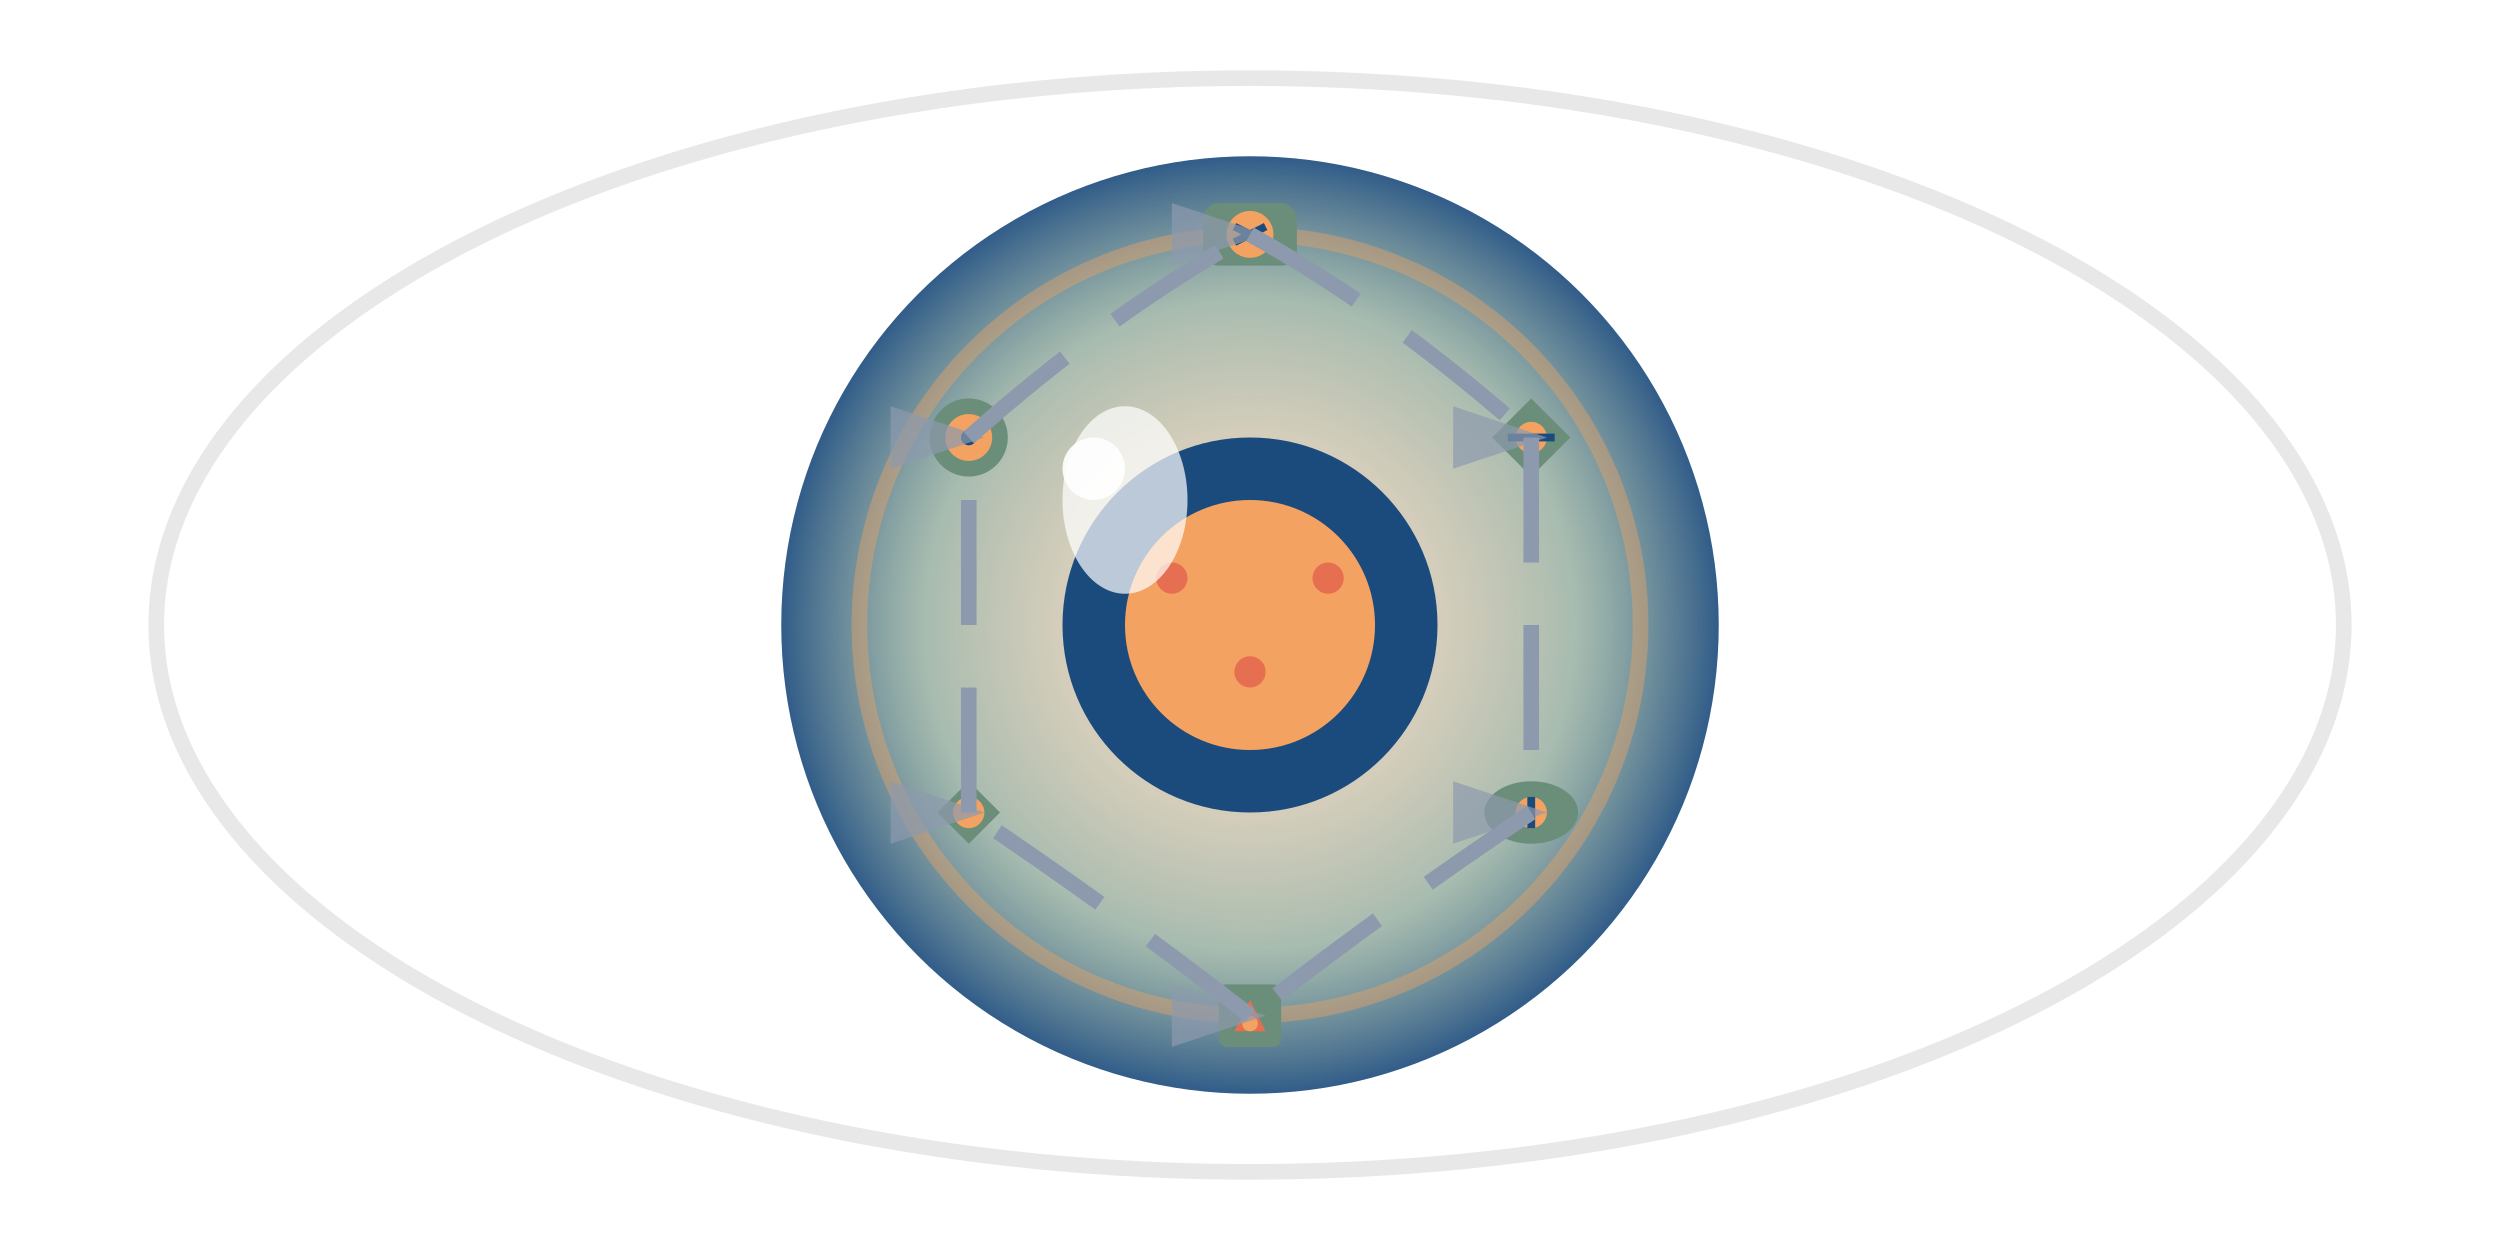 <svg viewBox="0 0 160 80" xmlns="http://www.w3.org/2000/svg">
  <style>
    /* Animations */
    @keyframes pulse {
      0%, 100% { opacity: 1; transform: scale(1); }
      50% { opacity: 0.8; transform: scale(1.05); }
    }
    
    @keyframes dataFlow {
      0% { stroke-dashoffset: 100; }
      100% { stroke-dashoffset: 0; }
    }
    
    @keyframes agentGlow {
      0%, 100% { filter: drop-shadow(0 0 2px #F4A261); }
      50% { filter: drop-shadow(0 0 6px #F4A261); }
    }
    
    @keyframes eyeBlink {
      0%, 90%, 100% { transform: scaleY(1); }
      95% { transform: scaleY(0.1); }
    }
    
    @keyframes irisShift {
      0%, 100% { transform: translate(0, 0); }
      25% { transform: translate(2px, -1px); }
      50% { transform: translate(-1px, 2px); }
      75% { transform: translate(-2px, -1px); }
    }
    
    .pulse-animation {
      animation: pulse 2.5s ease-in-out infinite;
    }
    
    .data-flow {
      stroke-dasharray: 8 4;
      animation: dataFlow 3s linear infinite;
    }
    
    .agent-glow {
      animation: agentGlow 3s ease-in-out infinite;
    }
    
    .eye-blink {
      animation: eyeBlink 6s ease-in-out infinite;
    }
    
    .iris-shift {
      animation: irisShift 8s ease-in-out infinite;
    }
  </style>
  
  <!-- Gradient Definitions -->
  <defs>
    <radialGradient id="irisGradient" cx="50%" cy="50%" r="50%">
      <stop offset="0%" style="stop-color:#F4A261;stop-opacity:0.3" />
      <stop offset="70%" style="stop-color:#6B8E7A;stop-opacity:0.6" />
      <stop offset="100%" style="stop-color:#1B4B7C;stop-opacity:0.9" />
    </radialGradient>
    
    <radialGradient id="socketGradient" cx="50%" cy="40%" r="60%">
      <stop offset="0%" style="stop-color:#8D9AAE;stop-opacity:0.1" />
      <stop offset="100%" style="stop-color:#1B4B7C;stop-opacity:0.3" />
    </radialGradient>
    
    <marker id="arrowhead" markerWidth="6" markerHeight="4" refX="5" refY="2" orient="auto">
      <polygon points="0 0, 6 2, 0 4" fill="#8D9AAE" opacity="0.7"/>
    </marker>
  </defs>
  
  <!-- Eye White (Sclera) -->
  <ellipse cx="80" cy="40" rx="70" ry="35" fill="#ffffff" stroke="#E8E8E8" stroke-width="1"/>
  
  <!-- Iris with Agent Ring -->
  <g class="iris-shift" style="transform-origin: 80px 40px;">
    <!-- Iris Background -->
    <circle cx="80" cy="40" r="30" fill="url(#irisGradient)"/>
    
    <!-- Agent Collaboration Ring -->
    <circle cx="80" cy="40" r="25" fill="none" stroke="#F4A261" stroke-width="1" opacity="0.4"/>
    
    <!-- Specialized Agent Bots -->
    <g transform="translate(80, 15)" class="agent-glow">
      <!-- Analysis Bot -->
      <rect x="-3" y="-2" width="6" height="4" fill="#6B8E7A" rx="1"/>
      <circle cx="0" cy="0" r="1.5" fill="#F4A261"/>
      <path d="M-1,-0.5 L1,0.5 M-1,0.5 L1,-0.5" stroke="#1B4B7C" stroke-width="0.5"/>
    </g>
    
    <g transform="translate(98, 28)" class="agent-glow" style="animation-delay: 0.5s">
      <!-- Prediction Bot -->
      <polygon points="0,-2.5 2.5,0 0,2.5 -2.5,0" fill="#6B8E7A"/>
      <circle cx="0" cy="0" r="1" fill="#F4A261"/>
      <line x1="-1.5" y1="0" x2="1.5" y2="0" stroke="#1B4B7C" stroke-width="0.5"/>
    </g>
    
    <g transform="translate(98, 52)" class="agent-glow" style="animation-delay: 1s">
      <!-- Decision Bot -->
      <ellipse cx="0" cy="0" rx="3" ry="2" fill="#6B8E7A"/>
      <circle cx="0" cy="0" r="1" fill="#F4A261"/>
      <line x1="0" y1="-1" x2="0" y2="1" stroke="#1B4B7C" stroke-width="0.5"/>
    </g>
    
    <g transform="translate(80, 65)" class="agent-glow" style="animation-delay: 1.5s">
      <!-- Alert Bot -->
      <rect x="-2" y="-2" width="4" height="4" fill="#6B8E7A" rx="0.5"/>
      <polygon points="0,-1 1,1 -1,1" fill="#E76F51"/>
      <circle cx="0" cy="0.5" r="0.5" fill="#F4A261"/>
    </g>
    
    <g transform="translate(62, 52)" class="agent-glow" style="animation-delay: 2s">
      <!-- Learn Bot -->
      <polygon points="0,-2 2,0 0,2 -2,0" fill="#6B8E7A"/>
      <circle cx="0" cy="0" r="1" fill="#F4A261"/>
    </g>
    
    <g transform="translate(62, 28)" class="agent-glow" style="animation-delay: 2.5s">
      <!-- Monitor Bot -->
      <circle cx="0" cy="0" r="2.5" fill="#6B8E7A"/>
      <circle cx="0" cy="0" r="1.5" fill="#F4A261"/>
      <circle cx="0" cy="0" r="0.5" fill="#1B4B7C"/>
    </g>
    
    <!-- Collaboration Flow Lines -->
    <path d="M80,15 Q89,20 98,28" fill="none" stroke="#8D9AAE" stroke-width="1" marker-end="url(#arrowhead)" class="data-flow"/>
    <path d="M98,28 Q98,40 98,52" fill="none" stroke="#8D9AAE" stroke-width="1" marker-end="url(#arrowhead)" class="data-flow" style="animation-delay: 0.5s"/>
    <path d="M98,52 Q89,58 80,65" fill="none" stroke="#8D9AAE" stroke-width="1" marker-end="url(#arrowhead)" class="data-flow" style="animation-delay: 1s"/>
    <path d="M80,65 Q71,58 62,52" fill="none" stroke="#8D9AAE" stroke-width="1" marker-end="url(#arrowhead)" class="data-flow" style="animation-delay: 1.5s"/>
    <path d="M62,52 Q62,40 62,28" fill="none" stroke="#8D9AAE" stroke-width="1" marker-end="url(#arrowhead)" class="data-flow" style="animation-delay: 2s"/>
    <path d="M62,28 Q71,20 80,15" fill="none" stroke="#8D9AAE" stroke-width="1" marker-end="url(#arrowhead)" class="data-flow" style="animation-delay: 2.5s"/>
  </g>
  
  <!-- Pupil - Central AI Core -->
  <circle cx="80" cy="40" r="12" fill="#1B4B7C"/>
  <circle cx="80" cy="40" r="8" fill="#F4A261" class="pulse-animation"/>
  
  <!-- Central Processing Indicators -->
  <circle cx="75" cy="37" r="1" fill="#E76F51" class="pulse-animation"/>
  <circle cx="85" cy="37" r="1" fill="#E76F51" class="pulse-animation" style="animation-delay: 0.3s"/>
  <circle cx="80" cy="43" r="1" fill="#E76F51" class="pulse-animation" style="animation-delay: 0.6s"/>
  
  <!-- Light Reflection -->
  <ellipse cx="72" cy="32" rx="4" ry="6" fill="#ffffff" opacity="0.7"/>
  <circle cx="70" cy="30" r="2" fill="#ffffff" opacity="0.9"/>
</svg>